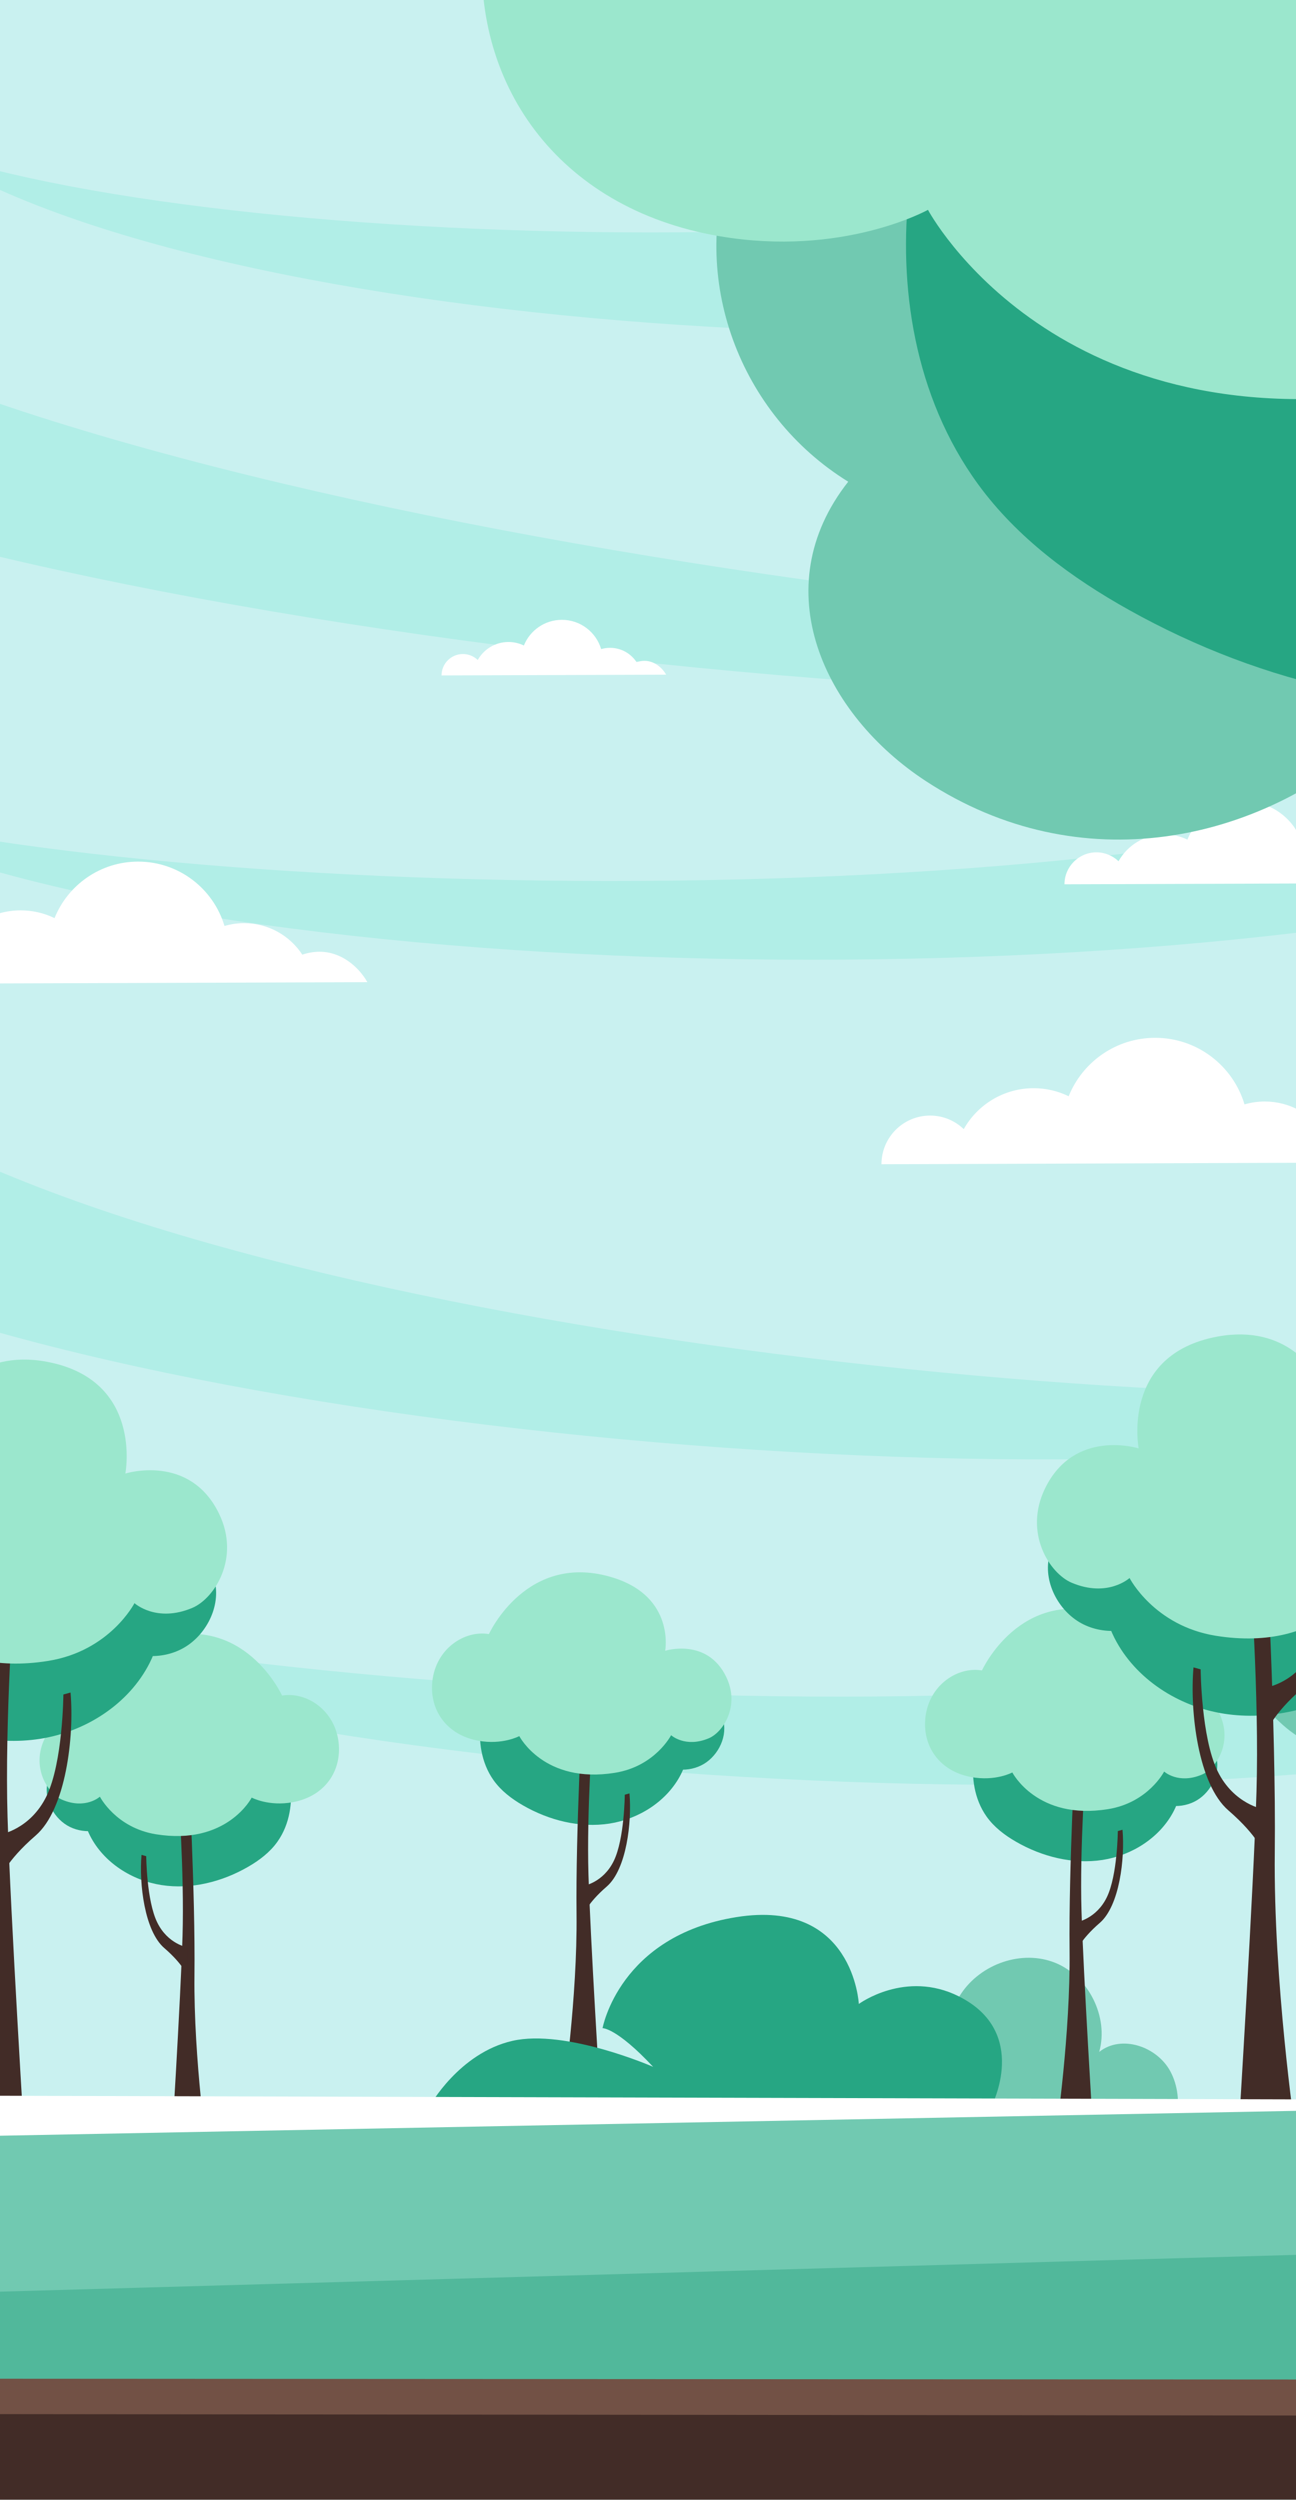 <svg width="390" height="752" viewBox="0 0 390 752" fill="none" xmlns="http://www.w3.org/2000/svg">
<rect x="0" y="0" width="390" height="752" fill="#808080" stroke="none"/>
<g clip-path="url(#clip0_1708_1056)">
<rect width="390" height="752" fill="white"/>
<g clip-path="url(#clip1_1708_1056)">
<path d="M461 -6H-6V845H461V-6Z" fill="#C9F1F0"/>
<mask id="mask0_1708_1056" style="mask-type:luminance" maskUnits="userSpaceOnUse" x="-7" y="-7" width="469" height="657">
<path d="M461.142 -6.492H-6.492V649.5H461.142V-6.492Z" fill="white"/>
</mask>
<g mask="url(#mask0_1708_1056)">
<path d="M-17.963 48.002L-17.658 46.597C83.341 78.698 358.882 82.646 469.1 26.533L479.968 75.238C360.433 116.931 80.294 105.498 -17.963 48.002Z" fill="#B1EEE7"/>
</g>
<mask id="mask1_1708_1056" style="mask-type:luminance" maskUnits="userSpaceOnUse" x="-7" y="-7" width="469" height="657">
<path d="M461.142 -6.492H-6.492V649.5H461.142V-6.492Z" fill="white"/>
</mask>
<g mask="url(#mask1_1708_1056)">
<path d="M-46.383 245.747L-46.154 244.326C67.921 273.104 376.273 278.183 493.991 218.221L506.272 256.279C377.174 302.104 66.539 300.08 -46.383 245.747Z" fill="#B1EEE7"/>
</g>
<mask id="mask2_1708_1056" style="mask-type:luminance" maskUnits="userSpaceOnUse" x="-7" y="-7" width="469" height="657">
<path d="M461.142 -6.492H-6.492V649.5H461.142V-6.492Z" fill="white"/>
</mask>
<g mask="url(#mask2_1708_1056)">
<path d="M-53.692 477.356L-53.386 475.951C59.062 510.526 366.757 531.362 487.385 477.494L497.703 516.132C366.428 555.298 56.304 537.388 -53.692 477.356Z" fill="#B1EEE7"/>
</g>
<mask id="mask3_1708_1056" style="mask-type:luminance" maskUnits="userSpaceOnUse" x="-7" y="-7" width="469" height="657">
<path d="M461.142 -6.492H-6.492V649.5H461.142V-6.492Z" fill="white"/>
</mask>
<g mask="url(#mask3_1708_1056)">
<path d="M560.362 191.81L560.308 190.367C420.9 205.756 60.834 165.163 -69.211 91.956L-95.179 138.294C50.508 198.776 418.371 232.725 560.362 191.81Z" fill="#B1EEE7"/>
</g>
<mask id="mask4_1708_1056" style="mask-type:luminance" maskUnits="userSpaceOnUse" x="-7" y="-7" width="469" height="657">
<path d="M461.142 -6.492H-6.492V649.5H461.142V-6.492Z" fill="white"/>
</mask>
<g mask="url(#mask4_1708_1056)">
<path d="M505.99 415.064L505.875 413.628C387.561 433.211 78.178 403.547 -36.339 334.373L-56.319 381.436C70.953 437.427 386.683 460.21 505.99 415.064Z" fill="#B1EEE7"/>
</g>
<mask id="mask5_1708_1056" style="mask-type:luminance" maskUnits="userSpaceOnUse" x="-7" y="121" width="469" height="657">
<path d="M461.141 121.508H-6.492V777.5H461.141V121.508Z" fill="white"/>
</mask>
<g mask="url(#mask5_1708_1056)">
<path d="M96.241 286.312C94.393 286.312 92.628 286.632 90.971 287.19C87.229 281.485 80.775 277.712 73.443 277.712C71.396 277.712 69.425 278.01 67.554 278.56C64.216 267.363 53.852 259.198 41.571 259.198C30.176 259.198 20.423 266.232 16.413 276.199C13.335 274.703 9.875 273.862 6.224 273.862C-2.505 273.862 -10.112 278.666 -14.107 285.769C-16.65 283.333 -20.087 281.828 -23.89 281.828C-31.704 281.828 -38.043 288.168 -38.043 295.981L110.554 295.461C107.713 290.482 102.374 286.312 96.241 286.312Z" fill="white"/>
</g>
<mask id="mask6_1708_1056" style="mask-type:luminance" maskUnits="userSpaceOnUse" x="-71" y="113" width="469" height="657">
<path d="M397.141 113.508H-70.492V769.5H397.141V113.508Z" fill="white"/>
</mask>
<g mask="url(#mask6_1708_1056)">
<path d="M411.569 259.47C410.316 259.47 409.117 259.684 407.987 260.065C405.443 256.193 401.059 253.627 396.08 253.627C394.69 253.627 393.345 253.833 392.078 254.2C389.809 246.593 382.767 241.04 374.419 241.04C366.675 241.04 360.053 245.821 357.327 252.588C355.234 251.573 352.889 251 350.407 251C344.472 251 339.309 254.261 336.59 259.088C334.864 257.431 332.527 256.407 329.946 256.407C324.638 256.407 320.33 260.715 320.33 266.023L421.284 265.671C419.367 262.296 415.731 259.47 411.569 259.47Z" fill="white"/>
</g>
<mask id="mask7_1708_1056" style="mask-type:luminance" maskUnits="userSpaceOnUse" x="-7" y="153" width="469" height="657">
<path d="M461.141 153.508H-6.492V809.5H461.141V153.508Z" fill="white"/>
</mask>
<g mask="url(#mask7_1708_1056)">
<path d="M193.956 198.799C193.116 198.799 192.314 198.944 191.558 199.196C189.855 196.599 186.922 194.888 183.584 194.888C182.652 194.888 181.759 195.026 180.903 195.27C179.383 190.176 174.671 186.464 169.088 186.464C163.902 186.464 159.472 189.664 157.647 194.193C156.249 193.514 154.676 193.132 153.011 193.132C149.039 193.132 145.58 195.316 143.762 198.547C142.609 197.439 141.043 196.752 139.309 196.752C135.758 196.752 132.871 199.631 132.871 203.191L200.448 202.954C199.172 200.693 196.744 198.799 193.956 198.799Z" fill="white"/>
</g>
<path d="M404.183 340.257C402.274 340.257 400.449 340.585 398.73 341.166C394.858 335.262 388.183 331.367 380.599 331.367C378.483 331.367 376.444 331.672 374.504 332.237C371.052 320.651 360.328 312.204 347.62 312.204C335.827 312.204 325.745 319.482 321.591 329.786C318.406 328.235 314.831 327.364 311.051 327.364C302.016 327.364 294.149 332.329 290.017 339.676C287.39 337.156 283.83 335.598 279.897 335.598C271.809 335.598 265.256 342.151 265.256 350.239L418.977 349.697C416.052 344.564 410.523 340.257 404.183 340.257Z" fill="white"/>
</g>
<mask id="mask8_1708_1056" style="mask-type:luminance" maskUnits="userSpaceOnUse" x="-115" y="-32" width="603" height="844">
<path d="M487.56 -32H-114.099V812H487.56V-32Z" fill="white"/>
</mask>
<g mask="url(#mask8_1708_1056)">
<path d="M354.046 637.373C354.95 632.499 354.517 627.468 352.198 623.144C348.15 615.587 337.409 611.991 330.776 617.287C333.744 606.714 327.494 594.47 317.511 590.461C307.537 586.452 295.204 590.736 289.171 599.826C283.933 607.726 283.589 618.516 287.628 627.114C281.772 620.402 266.658 617.012 257.019 622.594C251.191 625.964 247.624 631.634 246.308 637.363H354.036L354.046 637.373Z" fill="#71C9B1"/>
<path d="M345.408 521.872C347.649 519.848 350.597 518.59 353.623 518.56C358.959 518.511 363.411 522.255 365.504 526.982C367.705 531.944 365.258 537.978 360.983 541.053C356.778 544.08 350.626 544.06 346.44 541.014C342.254 537.968 340.338 532.121 341.92 527.188C342.578 525.134 343.816 523.307 345.408 521.872Z" fill="#26A683"/>
<path d="M298.516 516.703C302.742 513.893 308.696 513.971 312.853 516.88C315.428 511.869 322.139 509.265 327.76 509.667C331.386 509.923 334.678 511.2 337.586 513.372C340.495 515.544 342.677 519.867 342.146 523.464C346.45 522.904 351 524.967 353.397 528.583C356.512 533.271 355.834 539.678 353.279 544.689C349.172 552.747 340.711 558.142 331.769 559.527C322.827 560.913 313.551 558.554 305.719 554.034C302.329 552.079 299.135 549.652 296.875 546.458C289.358 535.835 293.613 519.946 298.506 516.703H298.516Z" fill="#26A683"/>
<path d="M326.944 528.829C326.669 531.315 324.9 556.078 325.45 574.827C326.001 593.576 328.949 641.284 328.949 641.284C328.949 641.284 319.79 642.109 317.854 641.284C317.854 641.284 322.139 611.873 321.864 586.727C321.589 561.591 323.662 524.908 323.662 524.908L326.934 528.819L326.944 528.829Z" fill="#422C27"/>
<path d="M337.793 550.448C338.549 559.115 336.889 573.333 330.953 578.463C325.018 583.592 323.996 586.924 323.996 586.924V578.257C323.996 578.257 329.892 577.313 333.086 570.729C336.289 564.136 336.378 550.841 336.378 550.841L337.783 550.448H337.793Z" fill="#422C27"/>
<path d="M348.552 507.535C348.552 507.535 361.18 503.536 366.918 515.426C371.114 524.103 366.004 532.013 361.691 533.85C354.606 536.857 350.321 532.937 350.321 532.937C350.321 532.937 345.526 542.301 333.43 544.247C312.057 547.686 304.638 533.212 304.638 533.212C304.638 533.212 299.538 535.953 292.227 534.587C282.567 532.789 277.536 525.174 278.48 516.674C279.57 506.896 288.169 501.276 295.499 502.523C295.499 502.523 306.937 477.279 333.145 485.632C351.491 491.488 348.543 507.525 348.543 507.525L348.552 507.535Z" fill="#9BE7CD"/>
<path d="M34.973 529.433C32.733 527.409 29.785 526.151 26.758 526.122C21.422 526.073 16.971 529.816 14.878 534.543C12.677 539.505 15.123 545.539 19.398 548.615C23.604 551.641 29.755 551.621 33.941 548.575C38.127 545.529 40.044 539.682 38.462 534.749C37.803 532.696 36.565 530.868 34.973 529.433Z" fill="#26A683"/>
<path d="M81.865 524.264C77.64 521.454 71.685 521.533 67.528 524.441C64.954 519.43 58.242 516.826 52.621 517.229C48.995 517.484 45.704 518.761 42.795 520.933C39.886 523.105 37.705 527.429 38.235 531.025C33.931 530.465 29.382 532.528 26.984 536.145C23.869 540.832 24.547 547.239 27.102 552.25C31.209 560.308 39.67 565.703 48.612 567.088C57.554 568.474 66.831 566.116 74.662 561.595C78.052 559.64 81.246 557.213 83.506 554.019C91.023 543.397 86.769 527.507 81.875 524.264H81.865Z" fill="#26A683"/>
<path d="M53.437 536.39C53.712 538.876 55.481 563.639 54.931 582.388C54.381 601.137 51.433 648.845 51.433 648.845C51.433 648.845 60.591 649.67 62.527 648.845C62.527 648.845 58.242 619.434 58.518 594.288C58.793 569.152 56.719 532.47 56.719 532.47L53.447 536.38L53.437 536.39Z" fill="#422C27"/>
<path d="M42.589 558.009C41.832 566.676 43.493 580.895 49.428 586.024C55.363 591.154 56.385 594.485 56.385 594.485V585.818C56.385 585.818 50.489 584.874 47.296 578.291C44.092 571.697 44.004 558.402 44.004 558.402L42.599 558.009H42.589Z" fill="#422C27"/>
<path d="M31.829 515.096C31.829 515.096 19.202 511.097 13.463 522.987C9.267 531.664 14.377 539.574 18.691 541.412C25.776 544.419 30.06 540.498 30.06 540.498C30.06 540.498 34.855 549.862 46.952 551.808C68.325 555.247 75.744 540.773 75.744 540.773C75.744 540.773 80.844 543.514 88.154 542.149C97.814 540.35 102.845 532.735 101.902 524.235C100.811 514.457 92.213 508.837 84.882 510.085C84.882 510.085 73.444 484.84 47.237 493.193C28.891 499.049 31.839 515.086 31.839 515.086L31.829 515.096Z" fill="#9BE7CD"/>
<path d="M197.041 510.935C199.282 508.91 202.23 507.653 205.256 507.623C210.592 507.574 215.043 511.318 217.136 516.044C219.338 521.007 216.891 527.04 212.616 530.116C208.41 533.143 202.259 533.123 198.073 530.077C193.887 527.03 191.971 521.184 193.553 516.251C194.211 514.197 195.449 512.369 197.041 510.935Z" fill="#26A683"/>
<path d="M150.149 505.766C154.374 502.955 160.329 503.034 164.486 505.943C167.06 500.931 173.772 498.327 179.393 498.73C183.019 498.986 186.311 500.263 189.219 502.435C192.128 504.606 194.309 508.93 193.779 512.526C198.083 511.966 202.632 514.03 205.03 517.646C208.145 522.333 207.467 528.74 204.912 533.752C200.805 541.809 192.344 547.204 183.402 548.59C174.46 549.975 165.184 547.617 157.352 543.097C153.962 541.141 150.768 538.714 148.508 535.521C140.991 524.898 145.245 509.009 150.139 505.766H150.149Z" fill="#26A683"/>
<path d="M178.577 517.892C178.302 520.378 176.533 545.141 177.083 563.89C177.634 582.639 180.581 630.347 180.581 630.347C180.581 630.347 171.423 631.172 169.487 630.347C169.487 630.347 173.772 600.936 173.497 575.79C173.221 550.653 175.295 513.971 175.295 513.971L178.567 517.882L178.577 517.892Z" fill="#422C27"/>
<path d="M189.425 539.51C190.182 548.177 188.521 562.396 182.586 567.526C176.651 572.655 175.629 575.986 175.629 575.986V567.319C175.629 567.319 181.525 566.376 184.718 559.792C187.922 553.198 188.01 539.903 188.01 539.903L189.416 539.51H189.425Z" fill="#422C27"/>
<path d="M200.185 496.598C200.185 496.598 212.812 492.598 218.551 504.488C222.747 513.165 217.637 521.076 213.323 522.913C206.239 525.92 201.954 521.999 201.954 521.999C201.954 521.999 197.159 531.364 185.062 533.31C163.69 536.749 156.271 522.274 156.271 522.274C156.271 522.274 151.171 525.016 143.86 523.65C134.2 521.852 129.169 514.236 130.112 505.736C131.203 495.959 139.801 490.338 147.132 491.586C147.132 491.586 158.57 466.342 184.777 474.694C203.123 480.551 200.176 496.588 200.176 496.588L200.185 496.598Z" fill="#9BE7CD"/>
<path d="M417.652 445.54C410.833 444.586 403.758 445.471 397.38 448.075C390.02 451.082 383.731 456.27 378.386 462.146C360.187 482.143 369.424 504.184 386.099 518.973C396.82 528.475 413.211 531.816 427.135 522.422C436.352 516.202 441.59 504.636 433.807 495.046C443.614 488.796 448.115 476.336 443.968 465.252C439.929 454.482 429.041 447.131 417.652 445.54Z" fill="#71C9B1"/>
<path d="M347.472 457.724C344.032 454.619 339.502 452.683 334.854 452.644C326.659 452.565 319.82 458.324 316.606 465.576C313.236 473.191 316.98 482.458 323.554 487.175C330.01 491.813 339.453 491.793 345.88 487.116C352.316 482.438 355.244 473.466 352.827 465.89C351.815 462.746 349.918 459.935 347.472 457.724Z" fill="#26A683"/>
<path d="M419.461 449.794C412.965 445.481 403.827 445.599 397.449 450.07C393.489 442.375 383.191 438.386 374.563 438.995C369.001 439.398 363.941 441.344 359.47 444.685C354.999 448.016 351.648 454.659 352.473 460.171C345.86 459.307 338.893 462.48 335.198 468.032C330.413 475.225 331.454 485.062 335.375 492.766C341.674 505.137 354.674 513.421 368.402 515.544C382.13 517.666 396.368 514.06 408.386 507.113C413.584 504.106 418.498 500.381 421.966 495.478C433.503 479.176 426.968 454.786 419.461 449.794Z" fill="#26A683"/>
<path d="M375.821 468.416C376.243 472.228 378.956 510.247 378.11 539.039C377.265 567.831 372.735 641.068 372.735 641.068C372.735 641.068 386.797 642.335 389.765 641.068C389.765 641.068 383.191 595.915 383.613 557.316C384.036 518.718 380.852 462.412 380.852 462.412L375.831 468.416H375.821Z" fill="#422C27"/>
<path d="M359.155 501.6C357.996 514.905 360.55 536.74 369.65 544.62C378.759 552.491 380.331 557.611 380.331 557.611V544.306C380.331 544.306 371.281 542.861 366.368 532.74C361.455 522.619 361.307 502.199 361.307 502.199L359.155 501.6Z" fill="#422C27"/>
<path d="M402.431 464.888C403.591 478.193 401.036 500.028 391.936 507.908C382.827 515.78 381.255 520.899 381.255 520.899V507.594C381.255 507.594 390.305 506.15 395.218 496.028C400.132 485.907 400.279 465.487 400.279 465.487L402.431 464.888Z" fill="#422C27"/>
<path d="M342.647 435.723C342.647 435.723 323.269 429.581 314.444 447.839C308.008 461.164 315.85 473.309 322.463 476.12C333.341 480.738 339.915 474.715 339.915 474.715C339.915 474.715 347.275 489.091 365.857 492.088C398.677 497.365 410.057 475.147 410.057 475.147C410.057 475.147 417.888 479.353 429.11 477.26C443.929 474.498 451.662 462.815 450.208 449.755C448.537 434.74 435.33 426.113 424.079 428.029C424.079 428.029 423.617 417.485 410.302 413.328C407.05 412.316 399.532 411.776 395.808 413.427C395.808 413.427 387.554 398.127 366.299 402.097C337.232 407.521 342.656 435.713 342.656 435.713L342.647 435.723Z" fill="#9BE7CD"/>
<path d="M-37.271 453.101C-30.451 452.148 -23.376 453.032 -16.999 455.636C-9.639 458.643 -3.35 463.831 1.996 469.708C20.195 489.705 10.958 511.745 -5.718 526.534C-16.439 536.037 -32.829 539.378 -46.754 529.983C-55.971 523.763 -61.208 512.197 -53.426 502.607C-63.233 496.357 -67.733 483.897 -63.587 472.813C-59.548 462.043 -48.66 454.693 -37.271 453.101Z" fill="#71C9B1"/>
<path d="M32.91 465.286C36.35 462.18 40.88 460.245 45.528 460.205C53.723 460.127 60.562 465.885 63.775 473.137C67.146 480.753 63.402 490.019 56.828 494.736C50.372 499.374 40.929 499.354 34.502 494.677C28.066 489.999 25.137 481.028 27.555 473.451C28.567 470.307 30.463 467.497 32.91 465.286Z" fill="#26A683"/>
<path d="M-39.079 457.356C-32.584 453.042 -23.445 453.16 -17.068 457.631C-13.108 449.937 -2.81 445.947 5.818 446.556C11.38 446.959 16.441 448.905 20.912 452.246C25.383 455.577 28.734 462.22 27.908 467.732C34.521 466.868 41.488 470.042 45.183 475.594C49.969 482.787 48.927 492.623 45.006 500.327C38.708 512.699 25.707 520.982 11.979 523.105C-1.748 525.227 -15.987 521.621 -28.005 514.674C-33.203 511.667 -38.116 507.943 -41.585 503.039C-53.121 486.737 -46.587 462.347 -39.079 457.356Z" fill="#26A683"/>
<path d="M4.561 475.977C4.138 479.79 1.426 517.808 2.271 546.6C3.116 575.392 7.646 648.629 7.646 648.629C7.646 648.629 -6.416 649.896 -9.383 648.629C-9.383 648.629 -2.809 603.476 -3.232 564.877C-3.655 526.279 -0.471 469.973 -0.471 469.973L4.551 475.977H4.561Z" fill="#422C27"/>
<path d="M21.226 509.161C22.386 522.466 19.831 544.301 10.732 552.182C1.622 560.053 0.05 565.172 0.05 565.172V551.867C0.05 551.867 9.1 550.423 14.014 540.301C18.927 530.18 19.074 509.76 19.074 509.76L21.226 509.161Z" fill="#422C27"/>
<path d="M37.735 443.284C37.735 443.284 57.113 437.142 65.937 455.4C72.373 468.725 64.532 480.87 57.918 483.681C47.041 488.299 40.467 482.276 40.467 482.276C40.467 482.276 33.106 496.652 14.524 499.649C-18.296 504.926 -29.675 482.708 -29.675 482.708C-29.675 482.708 -37.507 486.914 -48.729 484.821C-63.547 482.059 -71.281 470.376 -69.826 457.316C-68.156 442.301 -54.949 433.674 -43.698 435.59C-43.698 435.59 -43.236 425.046 -29.921 420.889C-26.668 419.877 -19.151 419.337 -15.427 420.988C-15.427 420.988 -7.172 405.688 14.082 409.658C43.149 415.082 37.725 443.274 37.725 443.274L37.735 443.284Z" fill="#9BE7CD"/>
<path d="M306.213 -19.339C328.686 -22.817 352.073 -20.243 373.249 -11.949C397.688 -2.378 418.717 14.455 436.66 33.607C497.712 98.757 468.301 171.974 413.941 221.608C379.008 253.505 325.07 265.336 278.62 234.982C247.892 214.896 230.037 176.946 255.252 144.912C222.579 124.738 207.093 83.82 220.27 47.02C233.084 11.251 268.666 -13.521 306.213 -19.339Z" fill="#71C9B1"/>
<path d="M300.454 -5.208C321.689 -19.761 351.857 -19.83 373.151 -5.365C385.837 -30.953 419.65 -44.652 448.166 -43.03C466.562 -41.979 483.355 -35.778 498.272 -24.989C513.198 -14.19 524.577 7.557 522.121 25.814C543.906 22.65 567.087 32.791 579.547 50.941C595.711 74.465 592.724 106.981 580.146 132.599C559.943 173.762 517.424 201.748 472.212 209.413C427 217.088 379.813 205.856 339.78 183.51C322.456 173.841 306.085 161.774 294.381 145.747C255.488 92.477 275.888 11.625 300.444 -5.208H300.454Z" fill="#26A683"/>
<path d="M499.883 -70.319C499.883 -70.319 563.579 -91.524 593.589 -31.691C615.492 11.979 590.189 52.474 568.473 62.074C532.783 77.836 510.791 58.291 510.791 58.291C510.791 58.291 487.188 106.126 425.988 116.896C317.896 135.93 279.249 63.126 279.249 63.126C279.249 63.126 253.601 77.403 216.437 71.046C167.364 62.644 141.274 24.448 145.431 -18.729C150.207 -68.373 193.404 -97.518 230.647 -91.721C230.647 -91.721 231.659 -126.546 275.436 -140.932C286.127 -144.45 310.919 -146.582 323.301 -141.315C323.301 -141.315 349.803 -192.217 420.19 -180.15C516.431 -163.641 499.883 -70.309 499.883 -70.309V-70.319Z" fill="#9BE7CD"/>
<path d="M298.388 633.59C298.388 633.59 309.993 611.303 288.532 600.563C272.446 592.515 258.444 602.852 258.444 602.852C258.444 602.852 256.891 571.083 221.614 576.724C186.346 582.364 181.325 610.134 181.325 610.134C181.325 610.134 185.482 609.937 196.546 621.768C196.546 621.768 170.26 610.281 154.184 613.956C138.108 617.641 129.284 633.6 129.284 633.6H298.378L298.388 633.59Z" fill="#26A683"/>
<path d="M415.959 631.627L-221.183 629.848V777.816L415.959 814.823V631.627Z" fill="white"/>
<path d="M415.959 634.504L-221.183 646.738V798.734L415.959 827.968V634.504Z" fill="#71C9B1"/>
<path d="M415.959 677.593L-221.183 695.683V841.735H415.959V677.593Z" fill="#51B89B"/>
<path d="M415.959 716.693L-221.183 736.955V841.735H415.959V716.693Z" fill="#EDE5D8"/>
<path d="M415.959 723.473L-221.183 722.48V766.12L415.959 749.032V723.473Z" fill="#85412C"/>
<path d="M415.959 715.844L-221.183 715.461V729.827H415.959V715.844Z" fill="#725145"/>
<path d="M416 726.693L-221 726V752H416V726.693Z" fill="#422C27"/>
</g>
</g>
<defs>
<clipPath id="clip0_1708_1056">
<rect width="390" height="752" fill="white"/>
</clipPath>
<clipPath id="clip1_1708_1056">
<rect width="455" height="845" fill="white"/>
</clipPath>
</defs>
</svg>
